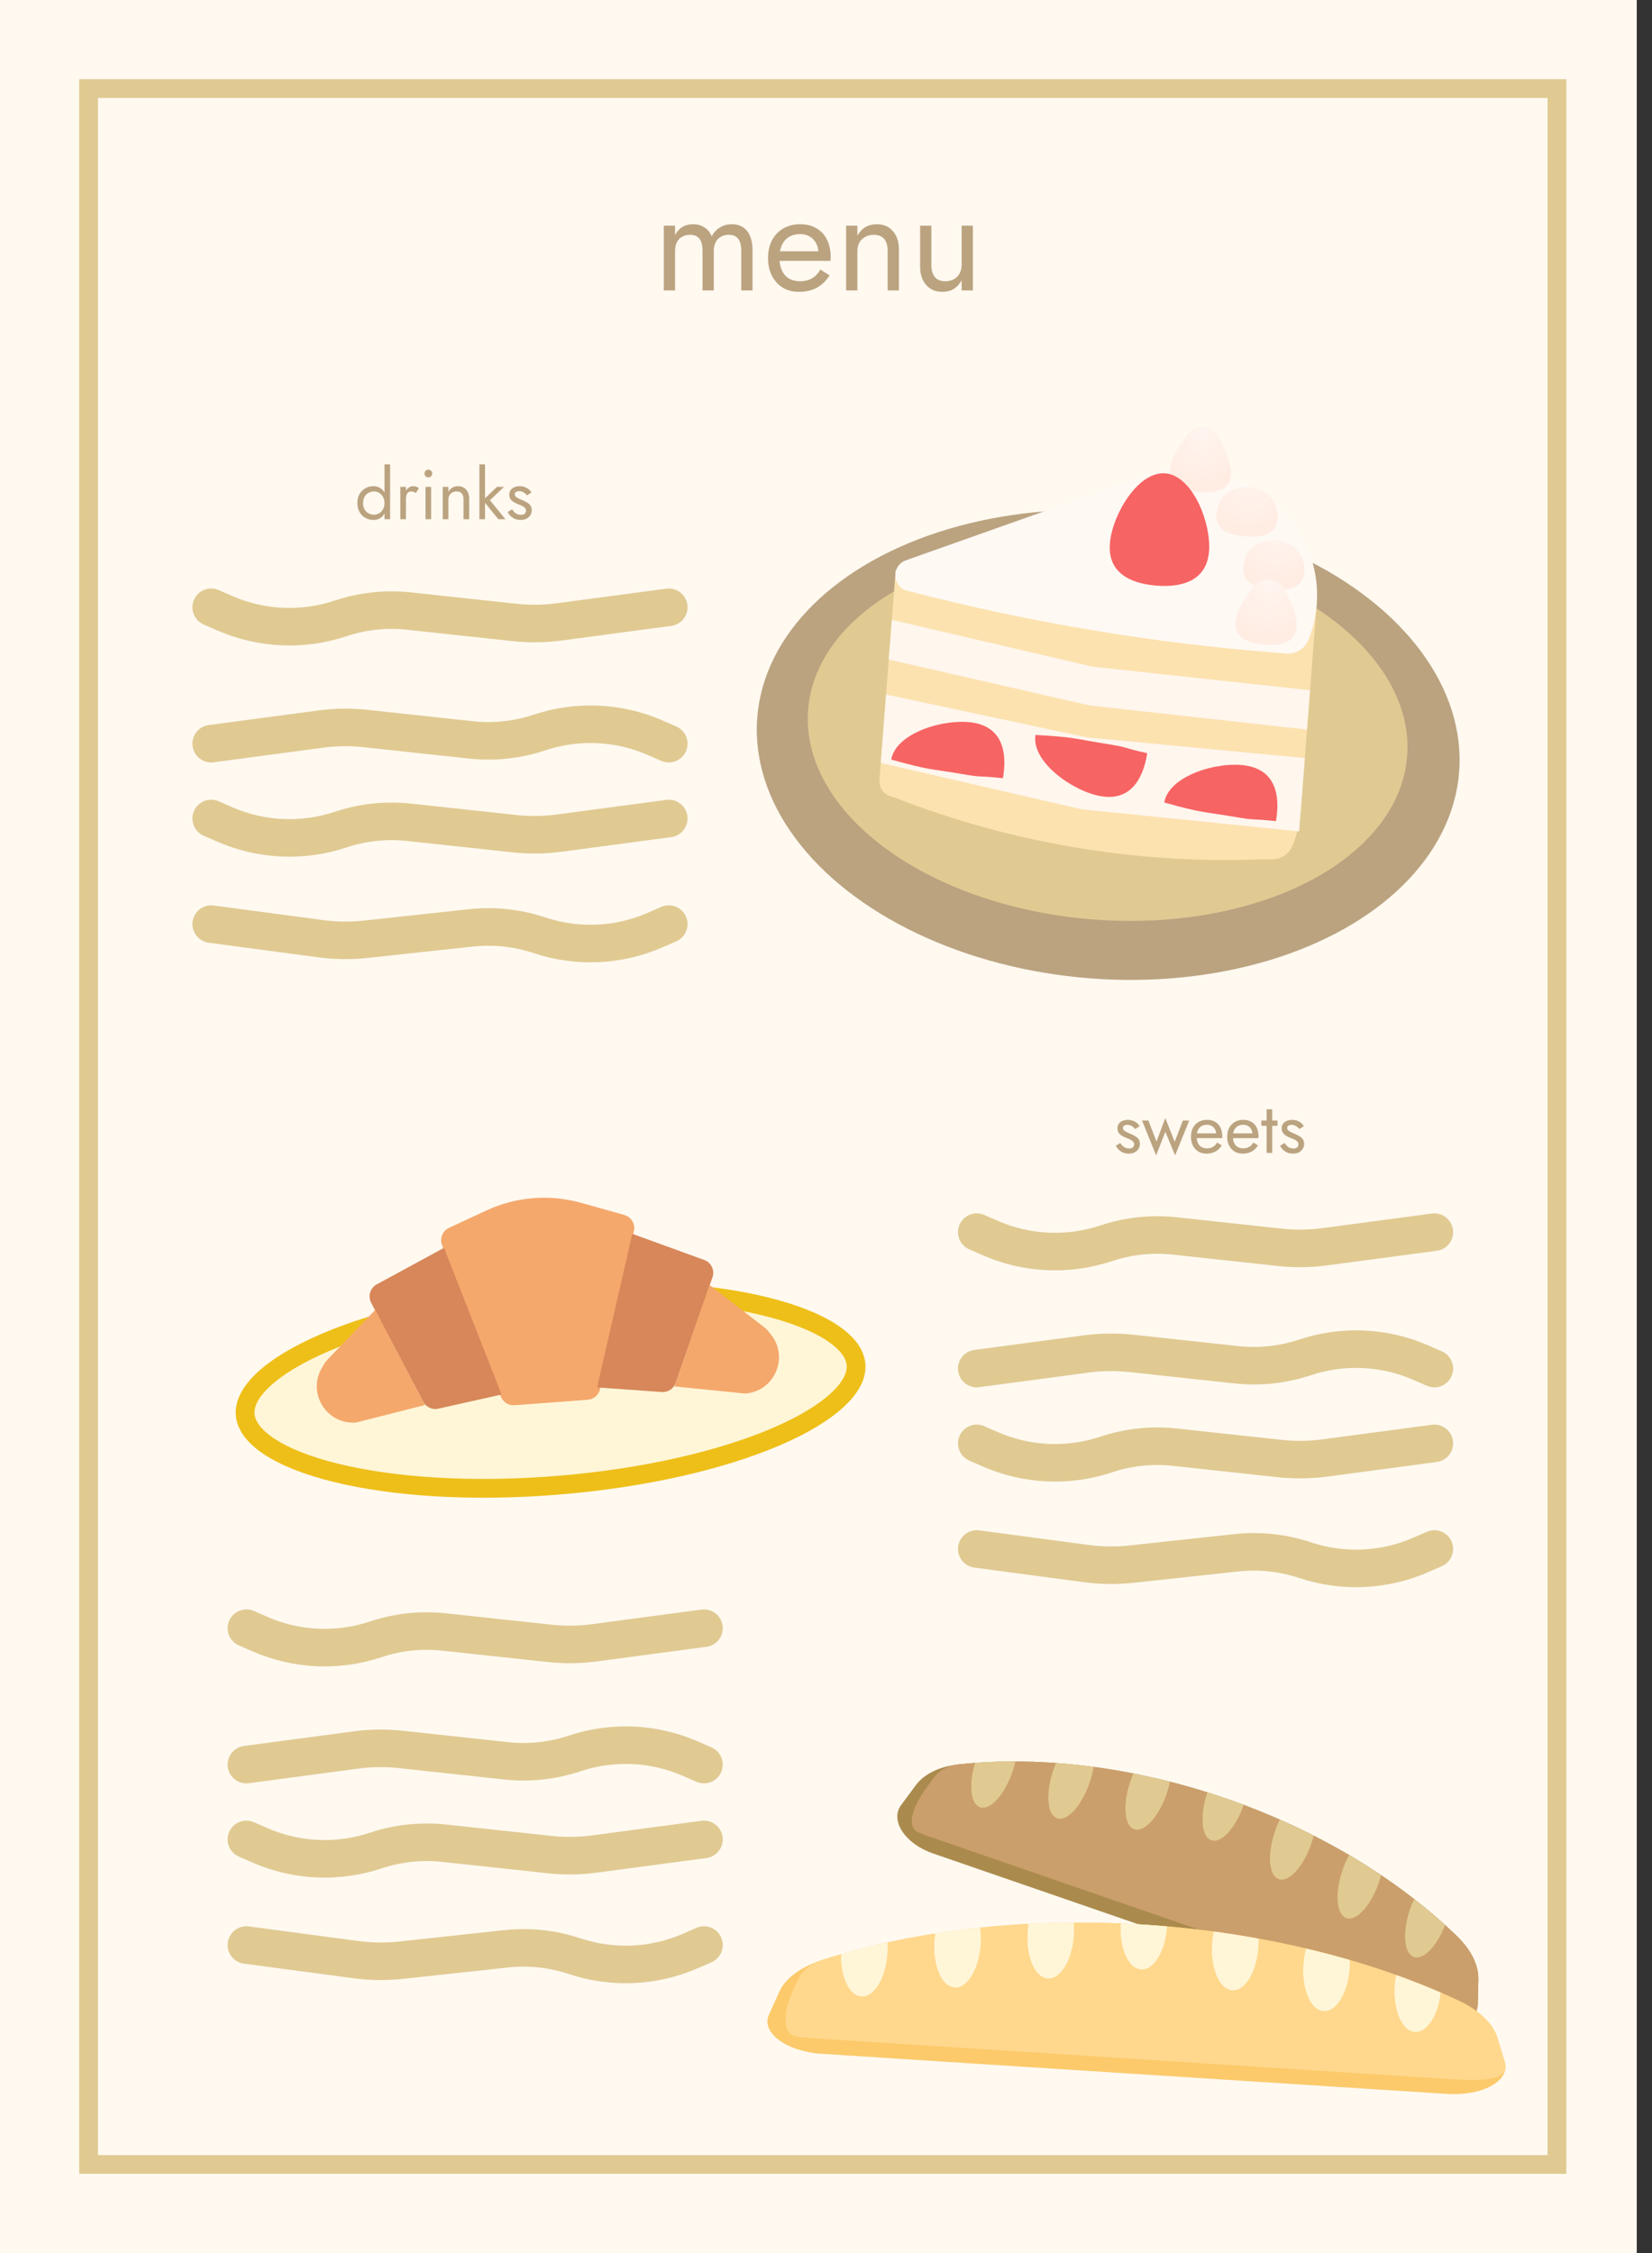 <svg width="88" height="120" viewBox="0 0 88 120" fill="none" xmlns="http://www.w3.org/2000/svg">
<rect x="0" y="0" width="88" height="120" fill="#333333" stroke="none"/>
<rect width="87.188" height="120" fill="#FFF9F0"/>
<rect x="4.719" y="4.719" width="78.219" height="110.562" stroke="#E0CA92"/>
<path d="M40.085 13.294C40.085 13.009 40.04 12.766 39.95 12.566C39.865 12.361 39.74 12.206 39.575 12.101C39.41 11.996 39.21 11.944 38.975 11.944C38.745 11.944 38.54 11.999 38.36 12.109C38.18 12.214 38.03 12.374 37.91 12.589C37.83 12.384 37.703 12.226 37.528 12.116C37.358 12.001 37.153 11.944 36.913 11.944C36.698 11.944 36.51 11.991 36.35 12.086C36.195 12.181 36.065 12.326 35.96 12.521V12.019H35.36V15.469H35.96V13.369C35.96 13.189 35.993 13.034 36.058 12.904C36.123 12.774 36.215 12.676 36.335 12.611C36.455 12.541 36.598 12.506 36.763 12.506C36.988 12.506 37.153 12.576 37.258 12.716C37.368 12.856 37.423 13.074 37.423 13.369V15.469H38.023V13.369C38.023 13.189 38.055 13.034 38.12 12.904C38.185 12.774 38.278 12.676 38.398 12.611C38.518 12.541 38.66 12.506 38.825 12.506C39.05 12.506 39.215 12.576 39.32 12.716C39.43 12.856 39.485 13.074 39.485 13.369V15.469H40.085V13.294Z" fill="#BBA380"/>
<path d="M42.547 15.544C42.917 15.544 43.237 15.471 43.507 15.326C43.782 15.176 44.01 14.956 44.19 14.666L43.702 14.359C43.577 14.569 43.425 14.726 43.245 14.831C43.065 14.931 42.857 14.981 42.622 14.981C42.387 14.981 42.187 14.931 42.022 14.831C41.857 14.731 41.732 14.586 41.647 14.396C41.562 14.206 41.52 13.976 41.52 13.706C41.525 13.441 41.57 13.219 41.655 13.039C41.745 12.854 41.87 12.714 42.03 12.619C42.195 12.519 42.392 12.469 42.622 12.469C42.817 12.469 42.987 12.511 43.132 12.596C43.277 12.681 43.39 12.799 43.47 12.949C43.555 13.099 43.597 13.276 43.597 13.481C43.597 13.516 43.59 13.561 43.575 13.616C43.56 13.666 43.545 13.704 43.53 13.729L43.77 13.384H41.295V13.894H44.242C44.242 13.884 44.242 13.861 44.242 13.826C44.247 13.786 44.25 13.749 44.25 13.714C44.25 13.349 44.185 13.034 44.055 12.769C43.925 12.504 43.737 12.301 43.492 12.161C43.252 12.016 42.962 11.944 42.622 11.944C42.282 11.944 41.982 12.019 41.722 12.169C41.467 12.319 41.267 12.529 41.122 12.799C40.982 13.069 40.912 13.384 40.912 13.744C40.912 14.099 40.98 14.411 41.115 14.681C41.255 14.951 41.447 15.164 41.692 15.319C41.942 15.469 42.227 15.544 42.547 15.544Z" fill="#BBA380"/>
<path d="M47.285 13.369V15.469H47.885V13.294C47.885 12.879 47.777 12.551 47.562 12.311C47.352 12.066 47.065 11.944 46.7 11.944C46.475 11.944 46.275 11.994 46.1 12.094C45.93 12.194 45.787 12.349 45.672 12.559V12.019H45.072V15.469H45.672V13.369C45.672 13.199 45.707 13.049 45.777 12.919C45.852 12.789 45.955 12.689 46.085 12.619C46.22 12.544 46.375 12.506 46.55 12.506C46.79 12.506 46.972 12.579 47.097 12.724C47.222 12.869 47.285 13.084 47.285 13.369Z" fill="#BBA380"/>
<path d="M49.613 14.119V12.019H49.013V14.194C49.013 14.604 49.12 14.931 49.335 15.176C49.55 15.421 49.838 15.544 50.198 15.544C50.428 15.544 50.628 15.494 50.798 15.394C50.968 15.289 51.11 15.134 51.225 14.929V15.469H51.825V12.019H51.225V14.119C51.225 14.289 51.188 14.439 51.113 14.569C51.043 14.699 50.94 14.801 50.805 14.876C50.675 14.946 50.523 14.981 50.348 14.981C50.108 14.981 49.925 14.906 49.8 14.756C49.675 14.606 49.613 14.394 49.613 14.119Z" fill="#BBA380"/>
<path d="M59.675 60.877L59.438 61.024C59.471 61.091 59.519 61.157 59.581 61.222C59.646 61.288 59.725 61.341 59.817 61.384C59.91 61.424 60.014 61.444 60.129 61.444C60.306 61.444 60.449 61.394 60.556 61.294C60.666 61.194 60.721 61.069 60.721 60.919C60.721 60.816 60.696 60.733 60.646 60.667C60.599 60.602 60.533 60.547 60.451 60.502C60.368 60.455 60.277 60.411 60.177 60.371C60.117 60.346 60.06 60.32 60.005 60.292C59.95 60.265 59.905 60.234 59.87 60.199C59.835 60.164 59.817 60.124 59.817 60.079C59.817 60.021 59.84 59.979 59.885 59.951C59.93 59.924 59.983 59.91 60.046 59.91C60.136 59.91 60.216 59.931 60.286 59.974C60.358 60.016 60.419 60.07 60.466 60.135L60.706 59.981C60.671 59.916 60.622 59.859 60.56 59.809C60.497 59.759 60.425 59.719 60.342 59.689C60.262 59.659 60.176 59.644 60.084 59.644C59.991 59.644 59.901 59.66 59.813 59.693C59.728 59.725 59.658 59.775 59.603 59.843C59.551 59.91 59.525 59.995 59.525 60.097C59.525 60.197 59.55 60.281 59.6 60.349C59.652 60.414 59.716 60.468 59.791 60.51C59.868 60.55 59.945 60.585 60.02 60.615C60.087 60.64 60.151 60.667 60.211 60.697C60.271 60.725 60.32 60.76 60.357 60.803C60.397 60.843 60.417 60.892 60.417 60.953C60.417 61.02 60.392 61.074 60.342 61.114C60.295 61.151 60.228 61.17 60.144 61.17C60.074 61.17 60.008 61.157 59.949 61.133C59.891 61.105 59.84 61.069 59.795 61.024C59.75 60.979 59.71 60.93 59.675 60.877Z" fill="#BBA380"/>
<path d="M60.835 59.681L61.585 61.538L62.076 60.281L62.598 61.538L63.348 59.681H63.01L62.575 60.81L62.073 59.55L61.604 60.803L61.173 59.681H60.835Z" fill="#BBA380"/>
<path d="M64.259 61.444C64.444 61.444 64.604 61.407 64.739 61.335C64.876 61.26 64.99 61.15 65.08 61.005L64.837 60.851C64.774 60.956 64.698 61.035 64.608 61.087C64.518 61.138 64.414 61.163 64.296 61.163C64.179 61.163 64.079 61.138 63.996 61.087C63.914 61.038 63.852 60.965 63.809 60.87C63.767 60.775 63.745 60.66 63.745 60.525C63.748 60.392 63.77 60.281 63.813 60.191C63.858 60.099 63.92 60.029 64 59.981C64.083 59.931 64.181 59.906 64.296 59.906C64.394 59.906 64.479 59.928 64.552 59.97C64.624 60.013 64.68 60.071 64.72 60.146C64.763 60.221 64.784 60.31 64.784 60.413C64.784 60.43 64.78 60.453 64.773 60.48C64.765 60.505 64.758 60.524 64.75 60.536L64.87 60.364H63.633V60.619H65.106C65.106 60.614 65.106 60.602 65.106 60.585C65.109 60.565 65.11 60.546 65.11 60.529C65.11 60.346 65.078 60.189 65.013 60.056C64.948 59.924 64.854 59.822 64.731 59.752C64.612 59.68 64.466 59.644 64.296 59.644C64.126 59.644 63.977 59.681 63.846 59.756C63.719 59.831 63.619 59.936 63.547 60.071C63.477 60.206 63.441 60.364 63.441 60.544C63.441 60.721 63.475 60.877 63.543 61.013C63.613 61.148 63.709 61.254 63.831 61.331C63.956 61.406 64.099 61.444 64.259 61.444Z" fill="#BBA380"/>
<path d="M66.189 61.444C66.374 61.444 66.534 61.407 66.669 61.335C66.806 61.26 66.92 61.15 67.01 61.005L66.766 60.851C66.704 60.956 66.628 61.035 66.538 61.087C66.448 61.138 66.344 61.163 66.226 61.163C66.109 61.163 66.009 61.138 65.926 61.087C65.844 61.038 65.781 60.965 65.739 60.87C65.696 60.775 65.675 60.66 65.675 60.525C65.678 60.392 65.7 60.281 65.743 60.191C65.788 60.099 65.85 60.029 65.93 59.981C66.013 59.931 66.111 59.906 66.226 59.906C66.324 59.906 66.409 59.928 66.481 59.97C66.554 60.013 66.61 60.071 66.65 60.146C66.693 60.221 66.714 60.31 66.714 60.413C66.714 60.43 66.71 60.453 66.703 60.48C66.695 60.505 66.688 60.524 66.68 60.536L66.8 60.364H65.563V60.619H67.036C67.036 60.614 67.036 60.602 67.036 60.585C67.039 60.565 67.04 60.546 67.04 60.529C67.04 60.346 67.008 60.189 66.943 60.056C66.878 59.924 66.784 59.822 66.661 59.752C66.541 59.68 66.396 59.644 66.226 59.644C66.056 59.644 65.906 59.681 65.776 59.756C65.649 59.831 65.549 59.936 65.476 60.071C65.406 60.206 65.371 60.364 65.371 60.544C65.371 60.721 65.405 60.877 65.473 61.013C65.543 61.148 65.639 61.254 65.761 61.331C65.886 61.406 66.029 61.444 66.189 61.444Z" fill="#BBA380"/>
<path d="M67.189 59.681V59.962H68.051V59.681H67.189ZM67.47 59.081V61.406H67.77V59.081H67.47Z" fill="#BBA380"/>
<path d="M68.424 60.877L68.187 61.024C68.22 61.091 68.267 61.157 68.33 61.222C68.395 61.288 68.474 61.341 68.566 61.384C68.659 61.424 68.762 61.444 68.877 61.444C69.055 61.444 69.197 61.394 69.305 61.294C69.415 61.194 69.47 61.069 69.47 60.919C69.47 60.816 69.445 60.733 69.395 60.667C69.347 60.602 69.282 60.547 69.2 60.502C69.117 60.455 69.026 60.411 68.926 60.371C68.866 60.346 68.808 60.32 68.754 60.292C68.698 60.265 68.653 60.234 68.618 60.199C68.584 60.164 68.566 60.124 68.566 60.079C68.566 60.021 68.588 59.979 68.633 59.951C68.678 59.924 68.732 59.91 68.795 59.91C68.885 59.91 68.965 59.931 69.035 59.974C69.107 60.016 69.167 60.07 69.215 60.135L69.455 59.981C69.42 59.916 69.371 59.859 69.308 59.809C69.246 59.759 69.174 59.719 69.091 59.689C69.011 59.659 68.925 59.644 68.832 59.644C68.74 59.644 68.65 59.66 68.562 59.693C68.477 59.725 68.407 59.775 68.352 59.843C68.3 59.91 68.273 59.995 68.273 60.097C68.273 60.197 68.299 60.281 68.349 60.349C68.401 60.414 68.465 60.468 68.54 60.51C68.617 60.55 68.694 60.585 68.769 60.615C68.836 60.64 68.9 60.667 68.96 60.697C69.02 60.725 69.069 60.76 69.106 60.803C69.146 60.843 69.166 60.892 69.166 60.953C69.166 61.02 69.141 61.074 69.091 61.114C69.043 61.151 68.977 61.17 68.892 61.17C68.822 61.17 68.757 61.157 68.697 61.133C68.64 61.105 68.588 61.069 68.543 61.024C68.499 60.979 68.459 60.93 68.424 60.877Z" fill="#BBA380"/>
<path d="M20.481 24.731V27.656H20.781V24.731H20.481ZM19.037 26.794C19.037 26.979 19.076 27.139 19.153 27.274C19.231 27.409 19.335 27.512 19.465 27.585C19.595 27.657 19.737 27.694 19.892 27.694C20.037 27.694 20.163 27.657 20.271 27.585C20.378 27.512 20.462 27.409 20.522 27.274C20.585 27.139 20.616 26.979 20.616 26.794C20.616 26.606 20.585 26.446 20.522 26.314C20.462 26.179 20.378 26.075 20.271 26.003C20.163 25.93 20.037 25.894 19.892 25.894C19.737 25.894 19.595 25.93 19.465 26.003C19.335 26.075 19.231 26.179 19.153 26.314C19.076 26.446 19.037 26.606 19.037 26.794ZM19.341 26.794C19.341 26.661 19.367 26.549 19.42 26.456C19.475 26.364 19.547 26.294 19.637 26.246C19.727 26.199 19.825 26.175 19.93 26.175C20.017 26.175 20.103 26.199 20.188 26.246C20.273 26.294 20.343 26.364 20.398 26.456C20.453 26.549 20.481 26.661 20.481 26.794C20.481 26.926 20.453 27.039 20.398 27.131C20.343 27.224 20.273 27.294 20.188 27.341C20.103 27.389 20.017 27.413 19.93 27.413C19.825 27.413 19.727 27.389 19.637 27.341C19.547 27.294 19.475 27.224 19.42 27.131C19.367 27.039 19.341 26.926 19.341 26.794Z" fill="#BBA380"/>
<path d="M21.626 25.931H21.326V27.656H21.626V25.931ZM22.147 26.261L22.312 26.014C22.267 25.966 22.217 25.935 22.162 25.92C22.11 25.902 22.052 25.894 21.989 25.894C21.91 25.894 21.831 25.925 21.753 25.988C21.676 26.05 21.612 26.135 21.562 26.242C21.515 26.348 21.491 26.469 21.491 26.606H21.626C21.626 26.524 21.633 26.45 21.648 26.385C21.666 26.32 21.696 26.269 21.738 26.231C21.781 26.194 21.84 26.175 21.915 26.175C21.965 26.175 22.006 26.183 22.038 26.198C22.071 26.21 22.107 26.231 22.147 26.261Z" fill="#BBA380"/>
<path d="M22.611 25.219C22.611 25.274 22.631 25.323 22.671 25.365C22.714 25.405 22.762 25.425 22.817 25.425C22.875 25.425 22.924 25.405 22.964 25.365C23.004 25.323 23.024 25.274 23.024 25.219C23.024 25.161 23.004 25.113 22.964 25.073C22.924 25.032 22.875 25.012 22.817 25.012C22.762 25.012 22.714 25.032 22.671 25.073C22.631 25.113 22.611 25.161 22.611 25.219ZM22.667 25.931V27.656H22.967V25.931H22.667Z" fill="#BBA380"/>
<path d="M24.692 26.606V27.656H24.992V26.569C24.992 26.361 24.938 26.198 24.83 26.078C24.725 25.955 24.582 25.894 24.399 25.894C24.287 25.894 24.187 25.919 24.099 25.969C24.014 26.019 23.943 26.096 23.885 26.201V25.931H23.585V27.656H23.885V26.606C23.885 26.521 23.903 26.446 23.938 26.381C23.975 26.316 24.027 26.266 24.092 26.231C24.159 26.194 24.237 26.175 24.324 26.175C24.444 26.175 24.535 26.211 24.598 26.284C24.66 26.356 24.692 26.464 24.692 26.606Z" fill="#BBA380"/>
<path d="M25.537 24.731V27.656H25.837V24.731H25.537ZM26.474 25.931L25.724 26.644L26.549 27.656H26.924L26.099 26.644L26.849 25.931H26.474Z" fill="#BBA380"/>
<path d="M27.278 27.128L27.042 27.274C27.075 27.341 27.122 27.407 27.185 27.473C27.25 27.538 27.328 27.591 27.421 27.634C27.513 27.674 27.617 27.694 27.732 27.694C27.91 27.694 28.052 27.644 28.16 27.544C28.27 27.444 28.325 27.319 28.325 27.169C28.325 27.066 28.3 26.983 28.25 26.918C28.202 26.852 28.137 26.797 28.055 26.753C27.972 26.705 27.881 26.661 27.781 26.621C27.721 26.596 27.663 26.57 27.608 26.543C27.553 26.515 27.508 26.484 27.473 26.449C27.438 26.414 27.421 26.374 27.421 26.329C27.421 26.271 27.443 26.229 27.488 26.201C27.533 26.174 27.587 26.16 27.65 26.16C27.74 26.16 27.82 26.181 27.89 26.224C27.962 26.266 28.022 26.32 28.07 26.385L28.31 26.231C28.275 26.166 28.226 26.109 28.163 26.059C28.101 26.009 28.028 25.969 27.946 25.939C27.866 25.909 27.78 25.894 27.687 25.894C27.595 25.894 27.505 25.91 27.417 25.942C27.332 25.975 27.262 26.025 27.207 26.093C27.155 26.16 27.128 26.245 27.128 26.348C27.128 26.448 27.153 26.531 27.203 26.599C27.256 26.664 27.32 26.718 27.395 26.76C27.472 26.8 27.548 26.835 27.623 26.865C27.691 26.89 27.755 26.918 27.815 26.948C27.875 26.975 27.923 27.01 27.961 27.052C28.001 27.093 28.021 27.142 28.021 27.203C28.021 27.27 27.996 27.324 27.946 27.364C27.898 27.401 27.832 27.42 27.747 27.42C27.677 27.42 27.612 27.407 27.552 27.383C27.495 27.355 27.443 27.319 27.398 27.274C27.353 27.229 27.313 27.18 27.278 27.128Z" fill="#BBA380"/>
<path d="M45.599 72.68C45.644 73.233 45.358 73.868 44.617 74.556C43.882 75.24 42.761 75.916 41.314 76.534C38.424 77.767 34.338 78.727 29.747 79.103C25.155 79.48 20.968 79.197 17.916 78.45C16.387 78.076 15.171 77.592 14.335 77.037C13.492 76.478 13.106 75.899 13.061 75.346C13.015 74.792 13.302 74.158 14.042 73.469C14.778 72.785 15.899 72.11 17.346 71.492C20.236 70.258 24.321 69.298 28.913 68.922C33.504 68.546 37.691 68.828 40.743 69.575C42.272 69.949 43.488 70.433 44.325 70.988C45.168 71.547 45.553 72.126 45.599 72.68Z" fill="#FFF6D8" stroke="#EEBF19"/>
<path d="M23.548 66.321C23.409 65.963 23.572 65.558 23.92 65.396L25.907 64.472C27.484 63.738 29.273 63.593 30.948 64.062L33.254 64.709C33.624 64.812 33.85 65.187 33.77 65.563L31.967 73.978C31.899 74.295 31.631 74.528 31.308 74.553L27.412 74.843C27.092 74.867 26.794 74.679 26.678 74.38L23.548 66.321Z" fill="#F4A86C"/>
<path d="M19.771 69.386C19.585 69.033 19.718 68.597 20.068 68.407L23.651 66.462L26.718 74.273L23.345 75.028C23.024 75.1 22.694 74.948 22.541 74.656L19.771 69.386Z" fill="#D78759"/>
<path d="M37.953 68.031C38.084 67.655 37.888 67.243 37.513 67.106L33.682 65.715L31.806 73.894L35.254 74.141C35.583 74.164 35.886 73.964 35.995 73.653L37.953 68.031Z" fill="#D78759"/>
<path d="M17.281 72.627C17.322 72.558 17.37 72.495 17.426 72.437L19.987 69.768L22.631 74.834L18.989 75.76C18.978 75.763 18.967 75.765 18.956 75.766C17.398 75.882 16.353 74.199 17.147 72.854L17.281 72.627Z" fill="#F4A86C"/>
<path d="M40.896 70.867C40.845 70.805 40.788 70.749 40.724 70.7L37.795 68.441L35.932 73.843L39.671 74.219C39.682 74.22 39.694 74.22 39.705 74.219C41.262 74.103 42.046 72.284 41.062 71.072L40.896 70.867Z" fill="#F4A86C"/>
<path d="M48.776 95.091C49.229 94.478 50.052 94.079 51.087 93.97C60.229 93.007 70.991 96.721 77.614 103.123C78.363 103.847 78.769 104.67 78.751 105.433L78.72 106.743C78.697 107.762 77.291 108.236 75.808 107.724L49.694 98.714C48.212 98.203 47.393 96.962 47.998 96.143L48.776 95.091Z" fill="#AB8B4D"/>
<path d="M49.324 95.262C49.777 94.65 50.052 94.079 51.087 93.97C60.229 93.007 70.991 96.721 77.614 103.123C78.363 103.847 78.769 104.67 78.751 105.433L78.72 106.743C78.697 107.762 77.552 107.495 76.07 106.983L50.005 97.99C49.546 97.832 49.186 97.708 48.916 97.59C48.228 97.29 48.673 96.13 49.324 95.262Z" fill="#CB9F6C"/>
<path d="M66.25 96.129C65.828 97.353 65.058 98.197 64.528 98.014C63.998 97.831 63.908 96.691 64.324 95.464C64.972 95.668 65.614 95.89 66.25 96.129Z" fill="#E0CA92"/>
<path d="M68.177 96.915C68.085 97.104 68 97.308 67.926 97.524C67.505 98.755 67.594 99.903 68.126 100.086C68.658 100.27 69.431 99.42 69.852 98.188C69.901 98.047 69.942 97.906 69.977 97.768C69.387 97.468 68.786 97.183 68.177 96.915Z" fill="#E0CA92"/>
<path d="M71.869 98.803C71.74 99.041 71.622 99.308 71.524 99.596C71.102 100.828 71.192 101.975 71.724 102.159C72.255 102.342 73.028 101.492 73.45 100.261C73.495 100.129 73.534 99.999 73.567 99.871C73.015 99.5 72.449 99.144 71.869 98.803Z" fill="#E0CA92"/>
<path d="M75.331 101.147C75.254 101.311 75.184 101.485 75.121 101.669C74.7 102.9 74.789 104.048 75.321 104.231C75.824 104.405 76.543 103.653 76.976 102.528C76.45 102.051 75.901 101.59 75.331 101.147Z" fill="#E0CA92"/>
<path d="M56.262 93.9C56.21 94.022 56.161 94.149 56.116 94.28C55.695 95.512 55.784 96.659 56.316 96.843C56.848 97.026 57.62 96.176 58.042 94.945C58.141 94.657 58.211 94.373 58.255 94.106C57.589 94.017 56.924 93.948 56.262 93.9Z" fill="#E0CA92"/>
<path d="M60.381 94.457C60.324 94.588 60.271 94.724 60.222 94.866C59.801 96.097 59.89 97.245 60.422 97.428C60.954 97.612 61.727 96.762 62.148 95.53C62.222 95.314 62.28 95.101 62.323 94.895C61.678 94.731 61.03 94.585 60.381 94.457Z" fill="#E0CA92"/>
<path d="M54.09 93.818C53.369 93.816 52.653 93.841 51.946 93.892C51.599 95.047 51.706 96.084 52.21 96.257C52.741 96.441 53.514 95.591 53.936 94.359C53.998 94.176 54.05 93.995 54.09 93.818Z" fill="#E0CA92"/>
<path d="M64.312 97.861C64.81 97.757 65.412 96.995 65.769 95.963C65.53 95.873 65.291 95.786 65.051 95.701C64.809 95.62 64.567 95.541 64.324 95.464C63.973 96.499 63.983 97.471 64.312 97.861Z" fill="#E0CA92"/>
<path d="M68.157 96.956C68.073 97.133 67.995 97.323 67.926 97.524C67.571 98.563 67.579 99.542 67.909 99.933C68.409 99.829 69.015 99.061 69.371 98.022C69.419 97.88 69.461 97.74 69.496 97.602C69.055 97.378 68.609 97.163 68.157 96.956Z" fill="#E0CA92"/>
<path d="M71.82 98.896C71.71 99.11 71.61 99.345 71.524 99.596C71.168 100.635 71.176 101.615 71.507 102.005C72.007 101.901 72.612 101.134 72.968 100.094C73.013 99.963 73.052 99.833 73.085 99.705C72.672 99.427 72.25 99.157 71.82 98.896Z" fill="#E0CA92"/>
<path d="M75.26 101.306C75.21 101.422 75.164 101.544 75.121 101.669C74.766 102.708 74.774 103.687 75.104 104.078C75.573 103.98 76.133 103.301 76.495 102.362C76.096 102.001 75.684 101.648 75.26 101.306Z" fill="#E0CA92"/>
<path d="M57.755 94.043C57.257 93.984 56.758 93.936 56.262 93.9C56.21 94.022 56.161 94.149 56.116 94.28C55.76 95.319 55.769 96.299 56.099 96.689C56.599 96.585 57.205 95.818 57.56 94.778C57.647 94.527 57.711 94.28 57.755 94.043Z" fill="#E0CA92"/>
<path d="M61.832 94.774C61.349 94.658 60.865 94.552 60.381 94.457C60.324 94.588 60.271 94.724 60.222 94.866C59.867 95.905 59.875 96.884 60.206 97.275C60.706 97.171 61.311 96.403 61.667 95.364C61.735 95.164 61.79 94.966 61.832 94.774Z" fill="#E0CA92"/>
<path d="M53.567 93.822C53.023 93.83 52.482 93.853 51.946 93.892C51.657 94.856 51.683 95.738 51.993 96.104C52.493 96 53.099 95.232 53.454 94.193C53.497 94.068 53.535 93.944 53.567 93.822Z" fill="#E0CA92"/>
<path d="M41.519 106.07C41.843 105.353 42.669 104.75 43.835 104.377C54.142 101.085 67.872 101.965 77.677 106.545C78.786 107.064 79.528 107.767 79.759 108.52L80.155 109.813C80.464 110.819 78.986 111.645 77.094 111.524L43.78 109.389C41.888 109.268 40.528 108.261 40.961 107.302L41.519 106.07Z" fill="#FCCA6B"/>
<path d="M42.212 106.097C42.536 105.38 42.669 104.75 43.835 104.377C54.142 101.085 67.872 101.965 77.677 106.545C78.786 107.064 79.528 107.767 79.759 108.52L80.155 109.813C80.464 110.819 79.046 110.851 77.154 110.729L43.903 108.599C43.316 108.562 42.858 108.532 42.505 108.486C41.607 108.368 41.742 107.116 42.212 106.097Z" fill="#FFD88D"/>
<path d="M62.167 102.602C62.08 103.912 61.464 104.936 60.788 104.893C60.111 104.85 59.63 103.755 59.71 102.444C60.53 102.478 61.35 102.53 62.167 102.602Z" fill="#FFF6D8"/>
<path d="M64.665 102.878C64.62 103.087 64.589 103.309 64.574 103.54C64.49 104.856 64.972 105.959 65.651 106.003C66.329 106.046 66.947 105.014 67.031 103.697C67.041 103.546 67.043 103.397 67.039 103.253C66.254 103.11 65.462 102.985 64.665 102.878Z" fill="#FFF6D8"/>
<path d="M69.578 103.783C69.506 104.049 69.457 104.341 69.438 104.649C69.354 105.966 69.836 107.069 70.514 107.112C71.193 107.156 71.811 106.123 71.895 104.807C71.904 104.666 71.906 104.529 71.903 104.394C71.139 104.172 70.364 103.968 69.578 103.783Z" fill="#FFF6D8"/>
<path d="M74.373 105.193C74.338 105.373 74.314 105.563 74.301 105.759C74.217 107.076 74.699 108.178 75.377 108.222C76.019 108.263 76.608 107.341 76.74 106.126C75.971 105.793 75.181 105.482 74.373 105.193Z" fill="#FFF6D8"/>
<path d="M49.826 102.98C49.806 103.113 49.791 103.25 49.782 103.39C49.697 104.707 50.179 105.809 50.858 105.853C51.536 105.896 52.154 104.864 52.239 103.547C52.258 103.24 52.247 102.944 52.209 102.67C51.407 102.754 50.611 102.857 49.826 102.98Z" fill="#FFF6D8"/>
<path d="M54.796 102.469C54.773 102.611 54.756 102.759 54.746 102.91C54.662 104.227 55.144 105.33 55.823 105.373C56.501 105.416 57.119 104.384 57.203 103.068C57.218 102.837 57.215 102.613 57.197 102.4C56.394 102.404 55.592 102.427 54.796 102.469Z" fill="#FFF6D8"/>
<path d="M47.275 103.457C46.436 103.641 45.613 103.848 44.808 104.08C44.785 105.302 45.251 106.292 45.893 106.333C46.572 106.376 47.19 105.344 47.274 104.027C47.286 103.832 47.286 103.641 47.275 103.457Z" fill="#FFF6D8"/>
<path d="M60.485 104.798C61.03 104.569 61.479 103.667 61.553 102.562C61.246 102.536 60.94 102.512 60.632 102.49C60.325 102.472 60.018 102.457 59.71 102.444C59.643 103.549 59.974 104.501 60.485 104.798Z" fill="#FFF6D8"/>
<path d="M64.656 102.924C64.616 103.119 64.588 103.326 64.574 103.54C64.504 104.651 64.835 105.609 65.349 105.908C65.895 105.677 66.346 104.769 66.417 103.658C66.427 103.506 66.429 103.358 66.424 103.214C65.838 103.107 65.249 103.01 64.656 102.924Z" fill="#FFF6D8"/>
<path d="M69.552 103.886C69.494 104.124 69.455 104.381 69.438 104.649C69.367 105.76 69.699 106.719 70.212 107.017C70.758 106.787 71.21 105.878 71.281 104.767C71.29 104.627 71.292 104.489 71.289 104.355C70.716 104.188 70.137 104.032 69.552 103.886Z" fill="#FFF6D8"/>
<path d="M74.343 105.367C74.324 105.494 74.31 105.625 74.301 105.759C74.23 106.87 74.562 107.828 75.075 108.127C75.587 107.911 76.015 107.101 76.126 106.086C75.543 105.834 74.948 105.595 74.343 105.367Z" fill="#FFF6D8"/>
<path d="M51.608 102.737C51.009 102.807 50.415 102.888 49.826 102.98C49.806 103.113 49.791 103.25 49.782 103.39C49.711 104.501 50.043 105.46 50.556 105.758C51.102 105.527 51.553 104.619 51.624 103.508C51.642 103.24 51.635 102.98 51.608 102.737Z" fill="#FFF6D8"/>
<path d="M56.587 102.407C55.988 102.417 55.391 102.438 54.796 102.469C54.773 102.611 54.756 102.759 54.746 102.91C54.675 104.021 55.007 104.98 55.52 105.278C56.067 105.047 56.518 104.139 56.589 103.028C56.603 102.814 56.602 102.606 56.587 102.407Z" fill="#FFF6D8"/>
<path d="M46.668 103.595C46.038 103.743 45.418 103.904 44.808 104.08C44.789 105.1 45.111 105.958 45.591 106.238C46.138 106.007 46.589 105.099 46.66 103.988C46.668 103.854 46.671 103.723 46.668 103.595Z" fill="#FFF6D8"/>
<ellipse cx="59.032" cy="39.671" rx="18.75" ry="12.474" transform="rotate(4.425 59.032 39.671)" fill="#BBA380"/>
<ellipse cx="59.002" cy="39.039" rx="16.004" ry="9.963" transform="rotate(4.425 59.002 39.039)" fill="#E0CA92"/>
<path fill-rule="evenodd" clip-rule="evenodd" d="M70.146 32.096L47.713 30.36L46.846 41.562L46.847 41.562C46.832 41.938 47.055 42.322 47.49 42.428C47.536 42.439 47.583 42.451 47.627 42.468C53.783 44.878 60.367 46.004 66.974 45.777L67.269 45.767C67.354 45.764 67.439 45.767 67.525 45.77C67.638 45.774 67.752 45.778 67.865 45.768C68.301 45.729 68.69 45.449 68.857 45.028C69.081 44.46 69.22 43.879 69.278 43.298L69.279 43.298L69.287 43.201C69.29 43.169 69.292 43.137 69.294 43.106L70.146 32.096Z" fill="#FCE2AF"/>
<path d="M48.409 31.484C47.539 31.34 47.432 30.134 48.263 29.84L61.052 25.311C62.706 24.725 64.53 24.853 66.087 25.663L66.679 25.971C69.615 27.499 70.922 30.995 69.706 34.069C69.501 34.585 68.964 34.889 68.416 34.798L68.063 34.77C61.427 34.257 54.85 33.157 48.409 31.484V31.484Z" fill="#FFF9F4"/>
<path fill-rule="evenodd" clip-rule="evenodd" d="M69.784 36.763L58.201 35.508L47.507 33.014L47.343 35.127L58.041 37.573L69.622 38.858L69.784 36.763Z" fill="#FFF6EE"/>
<path fill-rule="evenodd" clip-rule="evenodd" d="M69.506 40.377L57.913 39.277L47.2 36.99L46.918 40.636L57.617 43.103L69.204 44.281L69.506 40.377Z" fill="#FFF6EE"/>
<path d="M66.402 40.78C67.9 41.036 68.216 42.293 67.969 43.735C66.416 43.568 67.097 43.736 65.599 43.48C64.1 43.224 64.055 43.314 62.019 42.741C62.265 41.299 64.904 40.523 66.402 40.78Z" fill="#F76464"/>
<path d="M51.859 38.494C53.358 38.75 53.673 40.007 53.426 41.449C51.873 41.282 52.554 41.45 51.056 41.194C49.557 40.938 49.512 41.028 47.476 40.455C47.722 39.014 50.361 38.238 51.859 38.494Z" fill="#F76464"/>
<path d="M58.678 42.411C60.179 42.651 60.882 41.562 61.112 40.117C59.588 39.776 60.287 39.836 58.786 39.596C57.285 39.357 57.271 39.257 55.159 39.144C54.928 40.589 57.177 42.172 58.678 42.411Z" fill="#F76464"/>
<path d="M65.576 25.26C65.509 26.117 64.766 26.275 63.869 26.205C62.972 26.136 62.261 25.866 62.328 25.008C62.368 24.48 62.763 23.825 63.249 23.152C63.678 22.557 64.612 22.633 64.941 23.288C65.305 24.011 65.615 24.755 65.576 25.26Z" fill="url(#paint0_radial_257_819)"/>
<path d="M68.05 27.619C67.984 28.477 67.24 28.634 66.343 28.565C65.446 28.496 64.736 28.226 64.802 27.368C64.814 27.211 64.857 27.044 64.925 26.867C65.45 25.498 67.672 25.68 68 27.11C68.042 27.297 68.062 27.469 68.05 27.619Z" fill="url(#paint1_radial_257_819)"/>
<path d="M69.48 30.448C69.413 31.305 68.67 31.463 67.773 31.393C66.876 31.324 66.165 31.054 66.232 30.197C66.244 30.04 66.287 29.872 66.355 29.696C66.879 28.326 69.102 28.509 69.43 29.939C69.472 30.125 69.492 30.297 69.48 30.448Z" fill="url(#paint2_radial_257_819)"/>
<path d="M69.07 33.379C69.003 34.236 68.26 34.393 67.363 34.324C66.466 34.255 65.755 33.985 65.822 33.127C65.862 32.599 66.257 31.944 66.743 31.27C67.172 30.675 68.106 30.752 68.435 31.407C68.799 32.13 69.109 32.873 69.07 33.379Z" fill="url(#paint3_radial_257_819)"/>
<path d="M64.404 29.359C64.286 30.874 63.064 31.304 61.605 31.191C60.146 31.078 59.004 30.466 59.122 28.95C59.239 27.435 60.609 25.098 62.068 25.211C63.526 25.324 64.521 27.843 64.404 29.359Z" fill="#F76464"/>
<path d="M11.25 32.344L11.967 32.657C13.919 33.512 16.119 33.611 18.141 32.938V32.938C19.314 32.546 20.559 32.413 21.789 32.546L27.394 33.151C28.191 33.238 28.995 33.228 29.79 33.122L35.625 32.344" stroke="#E0CA92" stroke-width="2" stroke-linecap="round"/>
<path d="M35.625 39.609L34.908 39.296C32.956 38.441 30.756 38.342 28.734 39.016V39.016C27.561 39.407 26.316 39.541 25.086 39.408L19.481 38.802C18.684 38.715 17.88 38.725 17.085 38.831L11.25 39.609" stroke="#E0CA92" stroke-width="2" stroke-linecap="round"/>
<path d="M35.625 49.219L34.908 49.532C32.956 50.387 30.756 50.486 28.734 49.812V49.812C27.561 49.421 26.316 49.288 25.086 49.421L19.481 50.026C18.684 50.113 17.88 50.103 17.085 49.997L11.25 49.219" stroke="#E0CA92" stroke-width="2" stroke-linecap="round"/>
<path d="M11.25 43.594L11.967 43.907C13.919 44.762 16.119 44.861 18.141 44.188V44.188C19.314 43.796 20.559 43.663 21.789 43.796L27.394 44.401C28.191 44.488 28.995 44.478 29.79 44.372L35.625 43.594" stroke="#E0CA92" stroke-width="2" stroke-linecap="round"/>
<path d="M13.125 86.719L13.842 87.032C15.794 87.887 17.994 87.986 20.016 87.312V87.312C21.189 86.921 22.434 86.788 23.664 86.921L29.269 87.526C30.066 87.613 30.87 87.603 31.665 87.497L37.5 86.719" stroke="#E0CA92" stroke-width="2" stroke-linecap="round"/>
<path d="M37.5 93.984L36.783 93.671C34.831 92.817 32.631 92.717 30.609 93.391V93.391C29.436 93.782 28.191 93.915 26.961 93.783L21.356 93.177C20.559 93.09 19.755 93.1 18.96 93.206L13.125 93.984" stroke="#E0CA92" stroke-width="2" stroke-linecap="round"/>
<path d="M37.5 103.594L36.783 103.907C34.831 104.762 32.631 104.861 30.609 104.188V104.188C29.436 103.796 28.191 103.663 26.961 103.796L21.356 104.402C20.559 104.488 19.755 104.478 18.96 104.372L13.125 103.594" stroke="#E0CA92" stroke-width="2" stroke-linecap="round"/>
<path d="M13.125 97.969L13.842 98.282C15.794 99.137 17.994 99.236 20.016 98.562V98.562C21.189 98.171 22.434 98.038 23.664 98.171L29.269 98.776C30.066 98.863 30.87 98.853 31.665 98.747L37.5 97.969" stroke="#E0CA92" stroke-width="2" stroke-linecap="round"/>
<path d="M52.031 65.625L52.748 65.939C54.701 66.793 56.9 66.893 58.922 66.219V66.219C60.096 65.828 61.34 65.694 62.57 65.827L68.175 66.433C68.972 66.519 69.777 66.509 70.571 66.403L76.406 65.625" stroke="#E0CA92" stroke-width="2" stroke-linecap="round"/>
<path d="M76.406 72.891L75.689 72.577C73.737 71.723 71.537 71.623 69.516 72.297V72.297C68.342 72.688 67.098 72.822 65.868 72.689L60.263 72.083C59.465 71.997 58.661 72.007 57.866 72.113L52.031 72.891" stroke="#E0CA92" stroke-width="2" stroke-linecap="round"/>
<path d="M76.406 82.5L75.689 82.814C73.737 83.668 71.537 83.768 69.516 83.094V83.094C68.342 82.703 67.098 82.569 65.868 82.702L60.263 83.308C59.465 83.394 58.661 83.384 57.866 83.278L52.031 82.5" stroke="#E0CA92" stroke-width="2" stroke-linecap="round"/>
<path d="M52.031 76.875L52.748 77.189C54.701 78.043 56.9 78.143 58.922 77.469V77.469C60.096 77.078 61.34 76.944 62.57 77.077L68.175 77.683C68.972 77.769 69.777 77.759 70.571 77.653L76.406 76.875" stroke="#E0CA92" stroke-width="2" stroke-linecap="round"/>
<defs>
<radialGradient id="paint0_radial_257_819" cx="0" cy="0" r="1" gradientUnits="userSpaceOnUse" gradientTransform="translate(64.111 22.88) rotate(94.163) scale(3.334 2.512)">
<stop stop-color="#FFF5F0"/>
<stop offset="0" stop-color="#FFF5F0"/>
<stop offset="1" stop-color="#FFECE2"/>
</radialGradient>
<radialGradient id="paint1_radial_257_819" cx="0" cy="0" r="1" gradientUnits="userSpaceOnUse" gradientTransform="translate(66.585 25.24) rotate(94.163) scale(3.334 2.512)">
<stop stop-color="#FFF5F0"/>
<stop offset="0" stop-color="#FFF5F0"/>
<stop offset="1" stop-color="#FFECE2"/>
</radialGradient>
<radialGradient id="paint2_radial_257_819" cx="0" cy="0" r="1" gradientUnits="userSpaceOnUse" gradientTransform="translate(68.015 28.068) rotate(94.163) scale(3.334 2.512)">
<stop stop-color="#FFF5F0"/>
<stop offset="0" stop-color="#FFF5F0"/>
<stop offset="1" stop-color="#FFECE2"/>
</radialGradient>
<radialGradient id="paint3_radial_257_819" cx="0" cy="0" r="1" gradientUnits="userSpaceOnUse" gradientTransform="translate(67.605 30.999) rotate(94.163) scale(3.334 2.512)">
<stop stop-color="#FFF5F0"/>
<stop offset="0" stop-color="#FFF5F0"/>
<stop offset="1" stop-color="#FFECE2"/>
</radialGradient>
</defs>
</svg>
